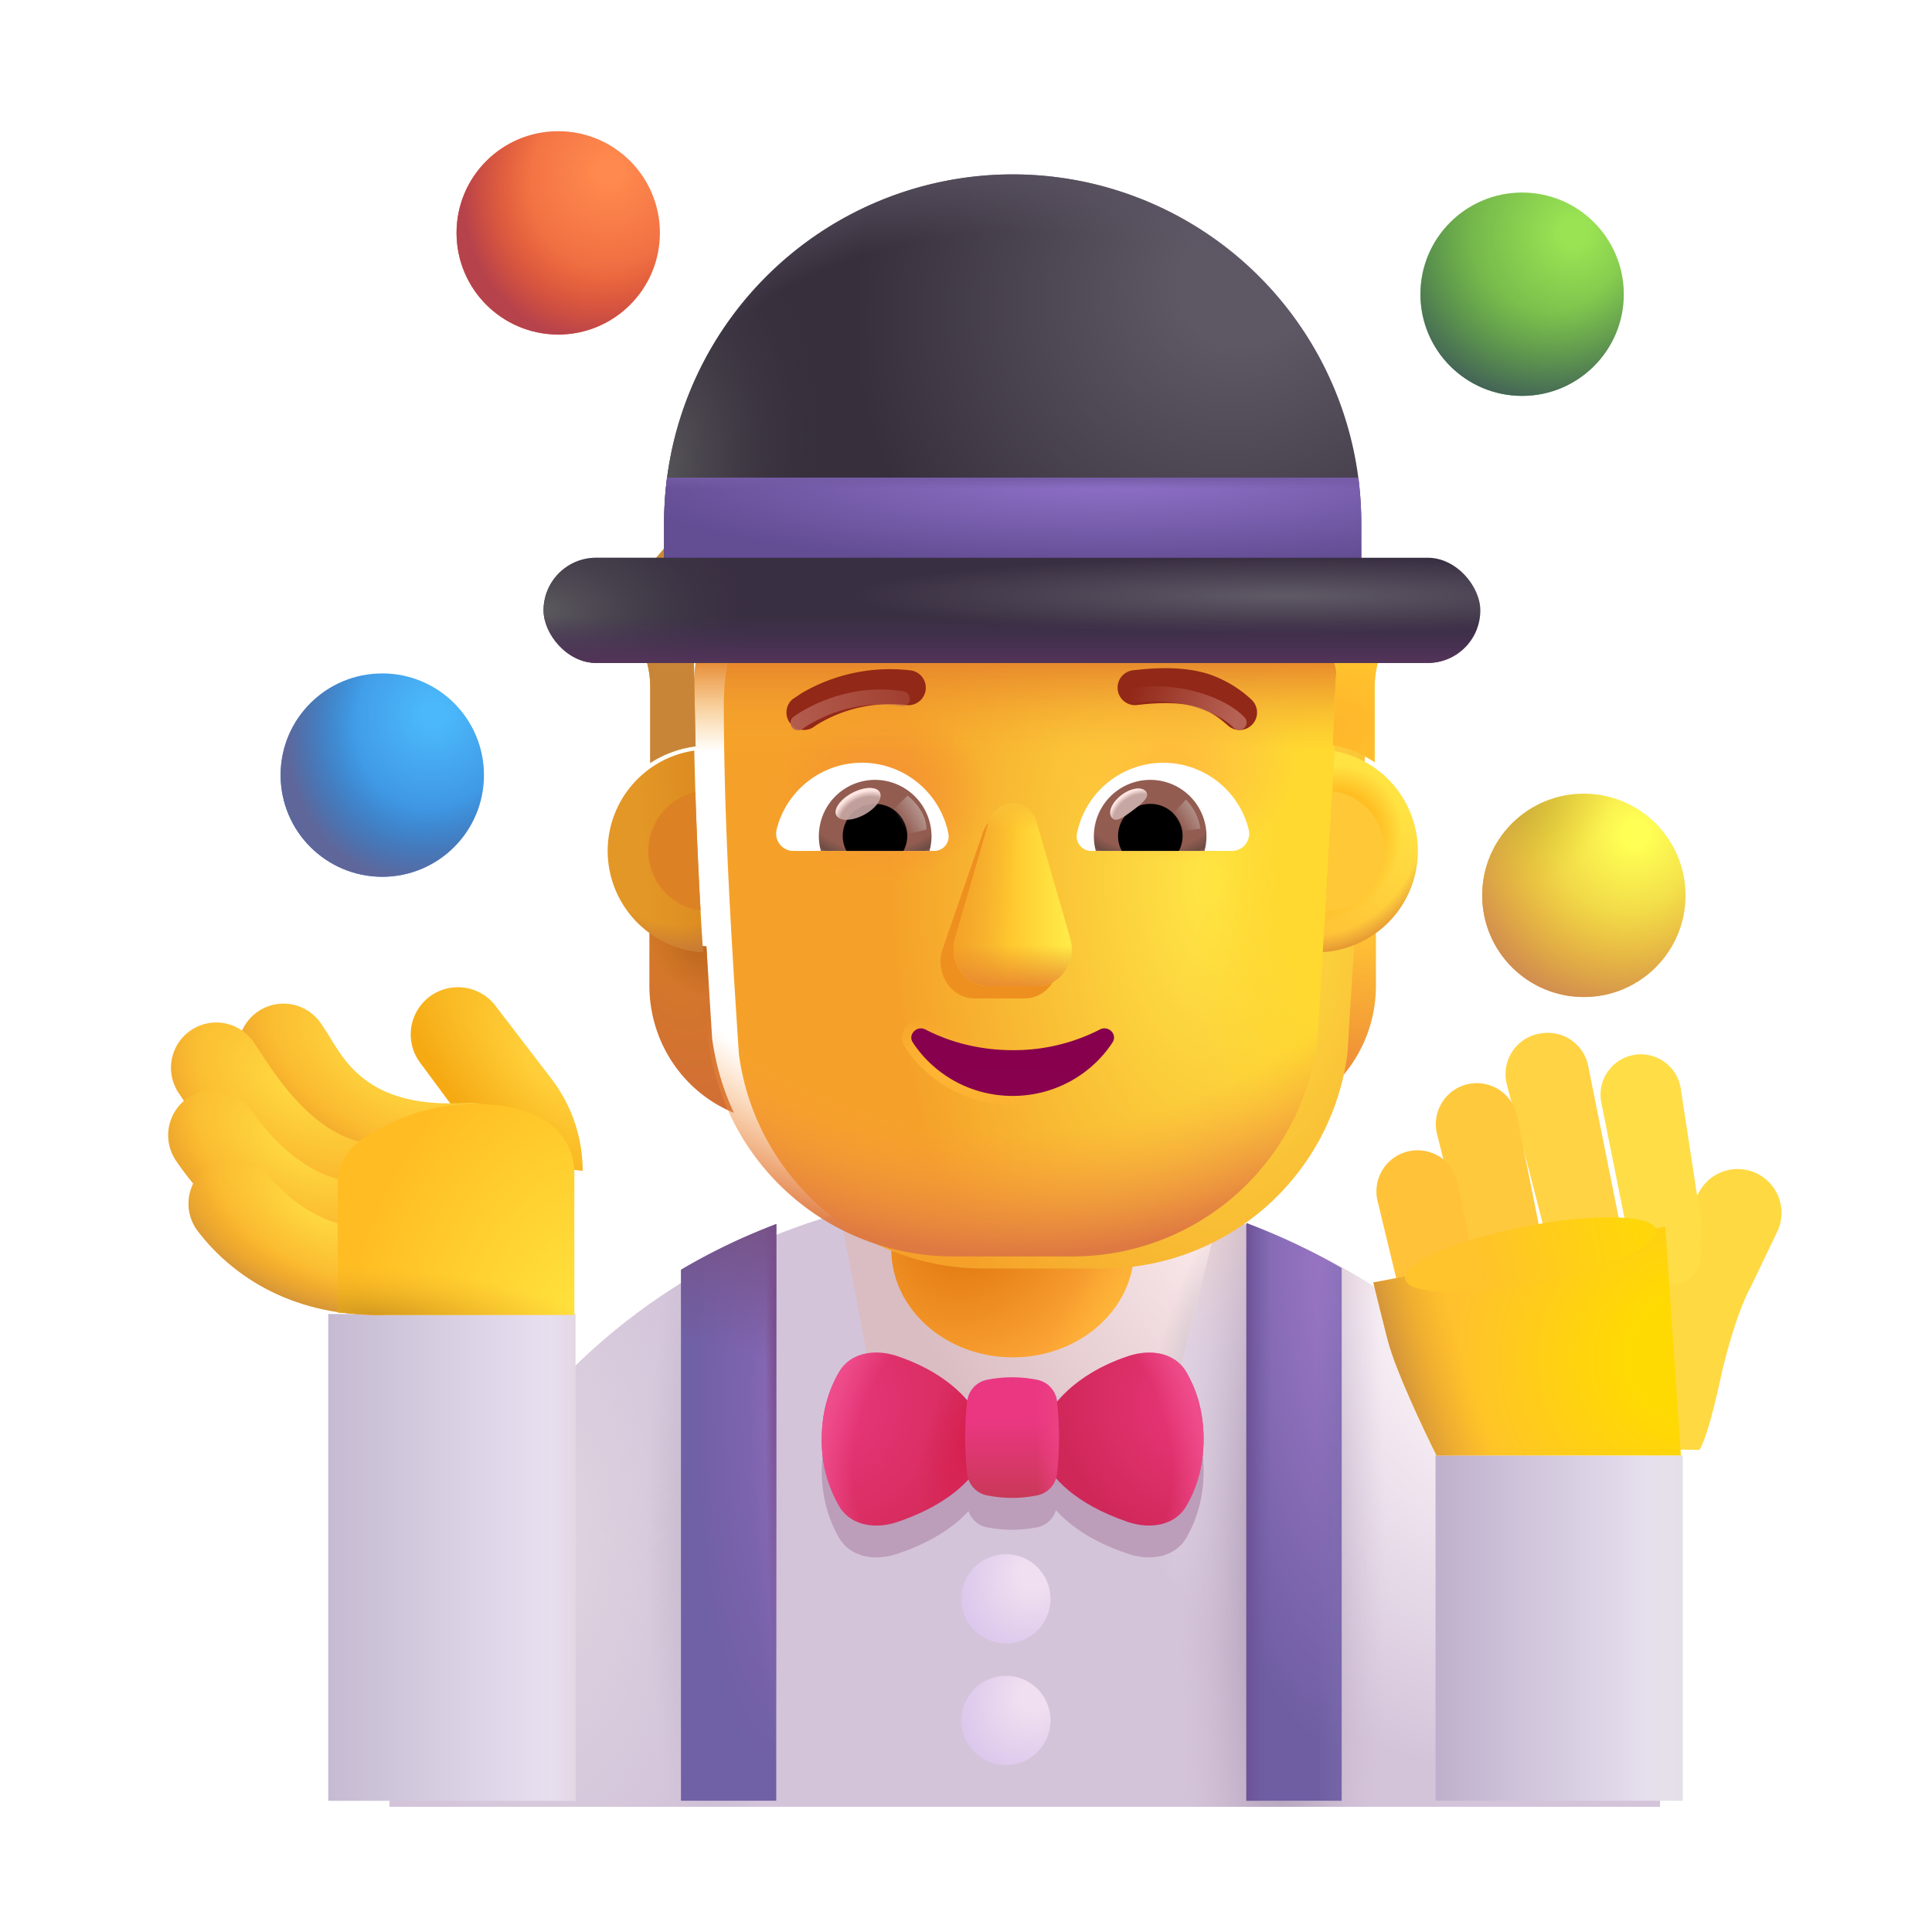 <svg xmlns="http://www.w3.org/2000/svg" width="32" height="32" fill="none" viewBox="0 0 32 32"><g filter="url(#filter0_i_3987_23843)"><path fill="url(#paint0_radial_3987_23843)" d="M6.25 29.826c0-5.635 4.568-10.203 10.203-10.203h.64c5.636 0 10.204 4.568 10.204 10.203H6.25Z"/><path fill="url(#paint1_radial_3987_23843)" d="M6.25 29.826c0-5.635 4.568-10.203 10.203-10.203h.64c5.636 0 10.204 4.568 10.204 10.203H6.25Z"/><path fill="url(#paint2_radial_3987_23843)" d="M6.25 29.826c0-5.635 4.568-10.203 10.203-10.203h.64c5.636 0 10.204 4.568 10.204 10.203H6.25Z"/><path fill="url(#paint3_radial_3987_23843)" d="M6.25 29.826c0-5.635 4.568-10.203 10.203-10.203h.64c5.636 0 10.204 4.568 10.204 10.203H6.25Z"/><path fill="url(#paint4_radial_3987_23843)" d="M6.25 29.826c0-5.635 4.568-10.203 10.203-10.203h.64c5.636 0 10.204 4.568 10.204 10.203H6.25Z"/></g><circle cx="6.332" cy="12.838" r="1.684" fill="url(#paint5_radial_3987_23843)"/><circle cx="6.332" cy="12.838" r="1.684" fill="url(#paint6_radial_3987_23843)"/><circle cx="9.246" cy="3.857" r="1.684" fill="url(#paint7_radial_3987_23843)"/><circle cx="9.246" cy="3.857" r="1.684" fill="url(#paint8_radial_3987_23843)"/><circle cx="25.211" cy="4.873" r="1.684" fill="url(#paint9_radial_3987_23843)"/><circle cx="25.211" cy="4.873" r="1.684" fill="url(#paint10_radial_3987_23843)"/><circle cx="26.234" cy="14.83" r="1.684" fill="url(#paint11_radial_3987_23843)"/><circle cx="26.234" cy="14.83" r="1.684" fill="url(#paint12_radial_3987_23843)"/><circle cx="26.234" cy="14.83" r="1.684" fill="url(#paint13_radial_3987_23843)"/><g filter="url(#filter1_di_3987_23843)"><circle cx="16.761" cy="28.296" r=".739" fill="url(#paint14_radial_3987_23843)"/></g><g filter="url(#filter2_di_3987_23843)"><circle cx="16.761" cy="26.282" r=".739" fill="url(#paint15_radial_3987_23843)"/></g><path fill="url(#paint16_radial_3987_23843)" d="M22.222 29.826h-1.578v-9.568c.55.204 1.078.454 1.578.746v8.822Z"/><path fill="url(#paint17_linear_3987_23843)" d="M22.222 29.826h-1.578v-9.568c.55.204 1.078.454 1.578.746v8.822Z"/><path fill="url(#paint18_linear_3987_23843)" d="M22.222 29.826h-1.578v-9.568c.55.204 1.078.454 1.578.746v8.822Z"/><path fill="url(#paint19_radial_3987_23843)" d="M12.857 29.826h-1.578v-8.795a10.15 10.15 0 0 1 1.578-.756v9.551Z"/><path fill="url(#paint20_radial_3987_23843)" d="M12.857 29.826h-1.578v-8.795a10.15 10.15 0 0 1 1.578-.756v9.551Z"/><path fill="url(#paint21_radial_3987_23843)" d="M12.857 29.826h-1.578v-8.795a10.15 10.15 0 0 1 1.578-.756v9.551Z"/><path fill="url(#paint22_radial_3987_23843)" d="M12.857 29.826h-1.578v-8.795a10.15 10.15 0 0 1 1.578-.756v9.551Z"/><g filter="url(#filter3_i_3987_23843)"><path fill="url(#paint23_radial_3987_23843)" d="m13.676 20.005.613 3.22h4.945l.797-3.173a10.206 10.206 0 0 0-2.937-.429h-.641c-.962 0-1.894.133-2.777.382Z"/><path fill="url(#paint24_radial_3987_23843)" d="m13.676 20.005.613 3.22h4.945l.797-3.173a10.206 10.206 0 0 0-2.937-.429h-.641c-.962 0-1.894.133-2.777.382Z"/></g><path fill="url(#paint25_linear_3987_23843)" d="M5.437 21.764h4.094v8.063H5.437z"/><path fill="url(#paint26_linear_3987_23843)" d="M5.437 21.764h4.094v8.063H5.437z"/><path fill="url(#paint27_linear_3987_23843)" d="M23.777 24.107h4.094v5.719h-4.094z"/><path fill="url(#paint28_linear_3987_23843)" d="M23.777 24.107h4.094v5.719h-4.094z"/><g filter="url(#filter4_f_3987_23843)"><path fill="#BC9EBB" fill-rule="evenodd" d="M16.022 23.723c-.213-.246-.57-.534-1.156-.733-.36-.122-.777-.067-.97.268-.14.243-.285.604-.285 1.105s.144.862.285 1.105c.193.335.61.39.97.267.604-.204.965-.474 1.175-.706.048.135.159.24.305.268.29.055.544.055.834 0a.406.406 0 0 0 .31-.285c.208.236.572.514 1.19.723.362.123.778.068.971-.267.14-.243.284-.598.284-1.105s-.144-.862-.284-1.105c-.193-.335-.61-.39-.97-.268-.603.205-.964.503-1.174.754a.412.412 0 0 0-.327-.363 2.114 2.114 0 0 0-.834 0 .41.41 0 0 0-.324.342Z" clip-rule="evenodd"/></g><g filter="url(#filter5_i_3987_23843)"><path fill="url(#paint29_radial_3987_23843)" d="M14.866 22.463c.91.308 1.268.83 1.389 1.082l.028.29-.028.359c-.12.25-.48.706-1.389 1.014-.36.123-.777.068-.97-.267a2.165 2.165 0 0 1-.285-1.105c0-.502.144-.862.285-1.106.193-.335.61-.39.97-.267Z"/><path fill="url(#paint30_radial_3987_23843)" d="M14.866 22.463c.91.308 1.268.83 1.389 1.082l.028.29-.028.359c-.12.25-.48.706-1.389 1.014-.36.123-.777.068-.97-.267a2.165 2.165 0 0 1-.285-1.105c0-.502.144-.862.285-1.106.193-.335.61-.39.97-.267Z"/><path fill="url(#paint31_radial_3987_23843)" d="M14.866 22.463c.91.308 1.268.83 1.389 1.082l.028.29-.028.359c-.12.25-.48.706-1.389 1.014-.36.123-.777.068-.97-.267a2.165 2.165 0 0 1-.285-1.105c0-.502.144-.862.285-1.106.193-.335.61-.39.97-.267Z"/></g><g filter="url(#filter6_i_3987_23843)"><path fill="url(#paint32_radial_3987_23843)" d="M18.68 22.463c-.909.308-1.267.83-1.388 1.082l-.028.29.028.359c.12.25.48.706 1.388 1.014.362.123.778.068.971-.267.14-.243.284-.599.284-1.105 0-.507-.144-.862-.284-1.106-.193-.335-.61-.39-.97-.267Z"/><path fill="url(#paint33_radial_3987_23843)" d="M18.68 22.463c-.909.308-1.267.83-1.388 1.082l-.028.29.028.359c.12.25.48.706 1.388 1.014.362.123.778.068.971-.267.14-.243.284-.599.284-1.105 0-.507-.144-.862-.284-1.106-.193-.335-.61-.39-.97-.267Z"/></g><g filter="url(#filter7_i_3987_23843)"><path fill="url(#paint34_linear_3987_23843)" d="M16.018 23.224a.413.413 0 0 1 .328-.37 2.11 2.11 0 0 1 .834 0 .412.412 0 0 1 .328.37c.042.395.042.778 0 1.174a.413.413 0 0 1-.328.37c-.29.056-.544.056-.834 0a.413.413 0 0 1-.328-.37 5.466 5.466 0 0 1 0-1.174Z"/><path fill="url(#paint35_radial_3987_23843)" d="M16.018 23.224a.413.413 0 0 1 .328-.37 2.11 2.11 0 0 1 .834 0 .412.412 0 0 1 .328.37c.042.395.042.778 0 1.174a.413.413 0 0 1-.328.37c-.29.056-.544.056-.834 0a.413.413 0 0 1-.328-.37 5.466 5.466 0 0 1 0-1.174Z"/></g><g filter="url(#filter8_i_3987_23843)"><path fill="#FFD942" d="m27.85 19.83-.447.824-1.172 1.422-1.481 1.992 3.099.047c.099-.172.218-.566.38-1.327.164-.66.326-1.114.471-1.376l.443-.924a.726.726 0 0 0-1.292-.659Z"/></g><g filter="url(#filter9_i_3987_23843)"><path fill="#FFDD46" d="M25.92 18.247a.668.668 0 1 1 1.316-.232l.34 2.222c.008.054.01.11.005.164l-.015.163c-.005.055-.002.11 0 .165.016.295-.146.515-.454.557a.609.609 0 0 1-.68-.483l-.512-2.556Z"/></g><g filter="url(#filter10_i_3987_23843)"><path fill="#FFD343" d="M24.458 17.959a.68.68 0 0 1 .568-.843l.023-.003a.68.68 0 0 1 .756.54l.555 2.764a.615.615 0 0 1-1.198.275l-.704-2.733Z"/></g><g filter="url(#filter11_i_3987_23843)"><path fill="#FFC93E" d="M23.407 18.803a.679.679 0 1 1 1.323-.298l.555 2.766a.613.613 0 0 1-1.195.27l-.683-2.738Z"/></g><g filter="url(#filter12_i_3987_23843)"><path fill="#FFC239" d="M22.414 19.88a.68.68 0 1 1 1.33-.293l.36 1.793a.645.645 0 0 1-1.26.28l-.43-1.78Z"/></g><path fill="url(#paint36_radial_3987_23843)" d="M22.99 22.213c.118.463.585 1.456.804 1.894h4.047l-.258-3.789-4.836.924c.031.13.123.507.242.97Z"/><path fill="url(#paint37_radial_3987_23843)" d="M22.99 22.213c.118.463.585 1.456.804 1.894h4.047l-.258-3.789-4.836.924c.031.13.123.507.242.97Z"/><g filter="url(#filter13_i_3987_23843)"><path fill="url(#paint38_radial_3987_23843)" d="M6.803 17.694a.782.782 0 0 1 1.249-.941l.93 1.214c.337.438.519.975.519 1.527l-1.5-.18-1.198-1.62Z"/></g><path fill="url(#paint39_radial_3987_23843)" fill-rule="evenodd" d="M4.273 16.754a.75.75 0 0 1 1.042.196c.062.09.115.175.166.258.141.228.267.432.519.637.292.238.794.485 1.747.42a.75.75 0 1 1 .102 1.497c-1.29.088-2.178-.25-2.796-.754-.478-.389-.78-.89-.917-1.116a2.394 2.394 0 0 0-.059-.096.75.75 0 0 1 .196-1.042Z" clip-rule="evenodd"/><path fill="url(#paint40_radial_3987_23843)" fill-rule="evenodd" d="M4.273 16.754a.75.75 0 0 1 1.042.196c.062.09.115.175.166.258.141.228.267.432.519.637.292.238.794.485 1.747.42a.75.75 0 1 1 .102 1.497c-1.29.088-2.178-.25-2.796-.754-.478-.389-.78-.89-.917-1.116a2.394 2.394 0 0 0-.059-.096.75.75 0 0 1 .196-1.042Z" clip-rule="evenodd"/><path fill="url(#paint41_radial_3987_23843)" fill-rule="evenodd" d="M3.16 17.066a.75.75 0 0 1 1.042.197c.037.053.075.112.116.173.17.259.379.576.676.877.36.363.768.614 1.246.64a.75.75 0 0 1-.08 1.497c-.99-.052-1.73-.575-2.232-1.083-.416-.42-.725-.893-.888-1.143a6.955 6.955 0 0 0-.076-.115.75.75 0 0 1 .196-1.043Z" clip-rule="evenodd"/><path fill="url(#paint42_radial_3987_23843)" fill-rule="evenodd" d="M3.16 17.066a.75.75 0 0 1 1.042.197c.037.053.075.112.116.173.17.259.379.576.676.877.36.363.768.614 1.246.64a.75.75 0 0 1-.08 1.497c-.99-.052-1.73-.575-2.232-1.083-.416-.42-.725-.893-.888-1.143a6.955 6.955 0 0 0-.076-.115.75.75 0 0 1 .196-1.043Z" clip-rule="evenodd"/><path fill="url(#paint43_radial_3987_23843)" fill-rule="evenodd" d="M3.113 18.184a.75.75 0 0 1 1.042.196c.312.455.974 1.204 1.85 1.204a.75.75 0 1 1 0 1.5c-1.702 0-2.759-1.376-3.088-1.858a.75.75 0 0 1 .196-1.042Z" clip-rule="evenodd"/><path fill="url(#paint44_radial_3987_23843)" fill-rule="evenodd" d="M3.113 18.184a.75.75 0 0 1 1.042.196c.312.455.974 1.204 1.85 1.204a.75.75 0 1 1 0 1.5c-1.702 0-2.759-1.376-3.088-1.858a.75.75 0 0 1 .196-1.042Z" clip-rule="evenodd"/><path fill="url(#paint45_radial_3987_23843)" fill-rule="evenodd" d="M3.416 19.34a.75.75 0 0 1 1.051.14c.244.317.833.881 1.8.881a.75.75 0 0 1 .75.75c0 .415-.336.67-.75.67-1.683 0-2.593-.87-2.99-1.39a.75.75 0 0 1 .139-1.05Z" clip-rule="evenodd"/><path fill="url(#paint46_radial_3987_23843)" fill-rule="evenodd" d="M3.416 19.34a.75.75 0 0 1 1.051.14c.244.317.833.881 1.8.881a.75.75 0 0 1 .75.75c0 .415-.336.67-.75.67-1.683 0-2.593-.87-2.99-1.39a.75.75 0 0 1 .139-1.05Z" clip-rule="evenodd"/><path fill="url(#paint47_radial_3987_23843)" d="M5.963 18.892a.877.877 0 0 0-.37.74v2.108l.618.04h3.302v-2.33c0-.836-.805-1.25-1.97-1.148-.655.057-1.208.34-1.58.589Z"/><path fill="url(#paint48_radial_3987_23843)" d="M5.963 18.892a.877.877 0 0 0-.37.74v2.108l.618.04h3.302v-2.33c0-.836-.805-1.25-1.97-1.148-.655.057-1.208.34-1.58.589Z"/><path fill="url(#paint49_radial_3987_23843)" d="M14.762 18.363c0-.991.9-1.795 2.011-1.795 1.111 0 2.012.804 2.012 1.794v2.326c0 .991-.9 1.794-2.012 1.794-1.11 0-2.011-.803-2.011-1.794v-2.325Z"/><path fill="url(#paint50_radial_3987_23843)" d="M14.762 18.363c0-.991.9-1.795 2.011-1.795 1.111 0 2.012.804 2.012 1.794v2.326c0 .991-.9 1.794-2.012 1.794-1.11 0-2.011-.803-2.011-1.794v-2.325Z"/><g filter="url(#filter14_f_3987_23843)"><ellipse cx="25.353" cy="20.78" fill="url(#paint51_radial_3987_23843)" rx="2.12" ry=".475" transform="rotate(-11.027 25.353 20.78)"/></g><path fill="url(#paint52_radial_3987_23843)" d="M21.846 15.675c.35-.01.677-.13.944-.322v.972c0 .932-.555 1.762-1.4 2.107.178-.378.3-.79.361-1.231l.095-1.526Z"/><path fill="url(#paint53_radial_3987_23843)" d="M21.846 15.675c.35-.01.677-.13.944-.322v.972c0 .932-.555 1.762-1.4 2.107.178-.378.3-.79.361-1.231l.095-1.526Z"/><path fill="url(#paint54_radial_3987_23843)" d="M11.7 15.675a1.712 1.712 0 0 1-.944-.322v.972c0 .932.556 1.762 1.4 2.107-.178-.378-.3-.79-.361-1.231l-.095-1.526Z"/><path fill="url(#paint55_radial_3987_23843)" d="M11.7 15.675a1.712 1.712 0 0 1-.944-.322v.972c0 .932.556 1.762 1.4 2.107-.178-.378-.3-.79-.361-1.231l-.095-1.526Z"/><g filter="url(#filter15_ii_3987_23843)"><path fill="url(#paint56_radial_3987_23843)" d="M11.738 17.257a4.087 4.087 0 0 0 4.055 3.554h1.969a4.087 4.087 0 0 0 4.055-3.554c.123-1.966.247-3.924.338-5.889a1.512 1.512 0 0 0-1.44-1.494h-1.46a2.528 2.528 0 0 1-2.308-1.506.693.693 0 0 0-.642-.436h-1.329c-1.926 0-3.487 1.578-3.487 3.526 0 1.942.122 3.852.249 5.799Z"/></g><path fill="url(#paint57_radial_3987_23843)" d="M11.738 17.257a4.087 4.087 0 0 0 4.055 3.554h1.969a4.087 4.087 0 0 0 4.055-3.554c.123-1.966.247-3.924.338-5.889a1.512 1.512 0 0 0-1.44-1.494h-1.46a2.528 2.528 0 0 1-2.308-1.506.693.693 0 0 0-.642-.436h-1.329c-1.926 0-3.487 1.578-3.487 3.526 0 1.942.122 3.852.249 5.799Z"/><path fill="url(#paint58_radial_3987_23843)" d="M11.738 17.257a4.087 4.087 0 0 0 4.055 3.554h1.969a4.087 4.087 0 0 0 4.055-3.554c.123-1.966.247-3.924.338-5.889a1.512 1.512 0 0 0-1.44-1.494h-1.46a2.528 2.528 0 0 1-2.308-1.506.693.693 0 0 0-.642-.436h-1.329c-1.926 0-3.487 1.578-3.487 3.526 0 1.942.122 3.852.249 5.799Z"/><path fill="url(#paint59_radial_3987_23843)" d="M11.738 17.257a4.087 4.087 0 0 0 4.055 3.554h1.969a4.087 4.087 0 0 0 4.055-3.554c.123-1.966.247-3.924.338-5.889a1.512 1.512 0 0 0-1.44-1.494h-1.46a2.528 2.528 0 0 1-2.308-1.506.693.693 0 0 0-.642-.436h-1.329c-1.926 0-3.487 1.578-3.487 3.526 0 1.942.122 3.852.249 5.799Z"/><path fill="url(#paint60_radial_3987_23843)" d="M11.738 17.257a4.087 4.087 0 0 0 4.055 3.554h1.969a4.087 4.087 0 0 0 4.055-3.554c.123-1.966.247-3.924.338-5.889a1.512 1.512 0 0 0-1.44-1.494h-1.46a2.528 2.528 0 0 1-2.308-1.506.693.693 0 0 0-.642-.436h-1.329c-1.926 0-3.487 1.578-3.487 3.526 0 1.942.122 3.852.249 5.799Z"/><path fill="url(#paint61_linear_3987_23843)" d="M11.738 17.257a4.087 4.087 0 0 0 4.055 3.554h1.969a4.087 4.087 0 0 0 4.055-3.554c.123-1.966.247-3.924.338-5.889a1.512 1.512 0 0 0-1.44-1.494h-1.46a2.528 2.528 0 0 1-2.308-1.506.693.693 0 0 0-.642-.436h-1.329c-1.926 0-3.487 1.578-3.487 3.526 0 1.942.122 3.852.249 5.799Z"/><g filter="url(#filter16_f_3987_23843)"><path fill="#EE9020" d="m16.266 13.83-.663 1.918c-.113.394.159.79.543.79h.821c.385 0 .657-.402.543-.79l-.554-1.918c-.12-.425-.566-.425-.69 0Z"/></g><g filter="url(#filter17_f_3987_23843)"><path fill="url(#paint62_linear_3987_23843)" d="m16.374 13.625-.554 1.919c-.114.394.158.789.543.789h.82c.386 0 .657-.4.544-.79l-.555-1.918c-.119-.425-.673-.425-.798 0Z"/><path fill="url(#paint63_linear_3987_23843)" d="m16.374 13.625-.554 1.919c-.114.394.158.789.543.789h.82c.386 0 .657-.4.544-.79l-.555-1.918c-.119-.425-.673-.425-.798 0Z"/><path fill="url(#paint64_linear_3987_23843)" d="m16.374 13.625-.554 1.919c-.114.394.158.789.543.789h.82c.386 0 .657-.4.544-.79l-.555-1.918c-.119-.425-.673-.425-.798 0Z"/><path fill="url(#paint65_linear_3987_23843)" d="m16.374 13.625-.554 1.919c-.114.394.158.789.543.789h.82c.386 0 .657-.4.544-.79l-.555-1.918c-.119-.425-.673-.425-.798 0Z"/></g><g filter="url(#filter18_f_3987_23843)"><path stroke="url(#paint66_radial_3987_23843)" stroke-width=".15" d="M15.362 16.985a.234.234 0 0 0-.28.048.218.218 0 0 0-.023.278c.363.55.995.916 1.714.916a2.05 2.05 0 0 0 1.715-.916.22.22 0 0 0-.024-.28.235.235 0 0 0-.28-.047 3.045 3.045 0 0 1-1.411.335 3.061 3.061 0 0 1-1.411-.334Z"/></g><path fill="url(#paint67_radial_3987_23843)" d="M16.773 17.394c-.53 0-1.027-.125-1.446-.343-.143-.072-.296.089-.206.218.35.53.958.883 1.652.883s1.303-.353 1.652-.883c.09-.135-.063-.29-.206-.218a3.12 3.12 0 0 1-1.446.343Z"/><g filter="url(#filter19_ii_3987_23843)"><path fill="url(#paint68_linear_3987_23843)" d="M21.84 7.44c.536.184-.072 1.427.233 1.964.487.857 1.504 1.013.978 1.768a1.628 1.628 0 0 0-.282.913v1.24a1.818 1.818 0 0 0-.696-.28l.082-1.677a1.513 1.513 0 0 0-1.44-1.494h-1.46a2.528 2.528 0 0 1-2.308-1.506.693.693 0 0 0-.642-.436h-1.329c-1.926 0-3.487 1.578-3.487 3.526l.032 1.604a1.786 1.786 0 0 0-.751.275v-1.252c0-.325-.1-.644-.282-.913-.499-.733.325-.934.762-1.768.304-.576-.115-1.763.444-1.96a2.798 2.798 0 0 0 1.445-1.158 2.427 2.427 0 0 1 3.016-.951c.399.173.847.173 1.245 0 .294-.124.615-.196.952-.196.88 0 1.65.475 2.076 1.18a2.63 2.63 0 0 0 1.411 1.12Z"/><path fill="url(#paint69_radial_3987_23843)" d="M21.84 7.44c.536.184-.072 1.427.233 1.964.487.857 1.504 1.013.978 1.768a1.628 1.628 0 0 0-.282.913v1.24a1.818 1.818 0 0 0-.696-.28l.082-1.677a1.513 1.513 0 0 0-1.44-1.494h-1.46a2.528 2.528 0 0 1-2.308-1.506.693.693 0 0 0-.642-.436h-1.329c-1.926 0-3.487 1.578-3.487 3.526l.032 1.604a1.786 1.786 0 0 0-.751.275v-1.252c0-.325-.1-.644-.282-.913-.499-.733.325-.934.762-1.768.304-.576-.115-1.763.444-1.96a2.798 2.798 0 0 0 1.445-1.158 2.427 2.427 0 0 1 3.016-.951c.399.173.847.173 1.245 0 .294-.124.615-.196.952-.196.88 0 1.65.475 2.076 1.18a2.63 2.63 0 0 0 1.411 1.12Z"/><path fill="url(#paint70_radial_3987_23843)" d="M21.84 7.44c.536.184-.072 1.427.233 1.964.487.857 1.504 1.013.978 1.768a1.628 1.628 0 0 0-.282.913v1.24a1.818 1.818 0 0 0-.696-.28l.082-1.677a1.513 1.513 0 0 0-1.44-1.494h-1.46a2.528 2.528 0 0 1-2.308-1.506.693.693 0 0 0-.642-.436h-1.329c-1.926 0-3.487 1.578-3.487 3.526l.032 1.604a1.786 1.786 0 0 0-.751.275v-1.252c0-.325-.1-.644-.282-.913-.499-.733.325-.934.762-1.768.304-.576-.115-1.763.444-1.96a2.798 2.798 0 0 0 1.445-1.158 2.427 2.427 0 0 1 3.016-.951c.399.173.847.173 1.245 0 .294-.124.615-.196.952-.196.88 0 1.65.475 2.076 1.18a2.63 2.63 0 0 0 1.411 1.12Z"/><path fill="url(#paint71_radial_3987_23843)" d="M21.84 7.44c.536.184-.072 1.427.233 1.964.487.857 1.504 1.013.978 1.768a1.628 1.628 0 0 0-.282.913v1.24a1.818 1.818 0 0 0-.696-.28l.082-1.677a1.513 1.513 0 0 0-1.44-1.494h-1.46a2.528 2.528 0 0 1-2.308-1.506.693.693 0 0 0-.642-.436h-1.329c-1.926 0-3.487 1.578-3.487 3.526l.032 1.604a1.786 1.786 0 0 0-.751.275v-1.252c0-.325-.1-.644-.282-.913-.499-.733.325-.934.762-1.768.304-.576-.115-1.763.444-1.96a2.798 2.798 0 0 0 1.445-1.158 2.427 2.427 0 0 1 3.016-.951c.399.173.847.173 1.245 0 .294-.124.615-.196.952-.196.88 0 1.65.475 2.076 1.18a2.63 2.63 0 0 0 1.411 1.12Z"/><path fill="url(#paint72_radial_3987_23843)" d="M21.84 7.44c.536.184-.072 1.427.233 1.964.487.857 1.504 1.013.978 1.768a1.628 1.628 0 0 0-.282.913v1.24a1.818 1.818 0 0 0-.696-.28l.082-1.677a1.513 1.513 0 0 0-1.44-1.494h-1.46a2.528 2.528 0 0 1-2.308-1.506.693.693 0 0 0-.642-.436h-1.329c-1.926 0-3.487 1.578-3.487 3.526l.032 1.604a1.786 1.786 0 0 0-.751.275v-1.252c0-.325-.1-.644-.282-.913-.499-.733.325-.934.762-1.768.304-.576-.115-1.763.444-1.96a2.798 2.798 0 0 0 1.445-1.158 2.427 2.427 0 0 1 3.016-.951c.399.173.847.173 1.245 0 .294-.124.615-.196.952-.196.88 0 1.65.475 2.076 1.18a2.63 2.63 0 0 0 1.411 1.12Z"/></g><g filter="url(#filter20_i_3987_23843)"><path fill="#922817" d="M20.634 11.793a1.95 1.95 0 0 0-.718-.429c-.317-.1-.715-.127-1.265-.06a.29.29 0 0 0 .07.575c.503-.061.81-.03 1.022.037.207.065.347.171.51.314a.29.29 0 0 0 .38-.437Z"/></g><g filter="url(#filter21_i_3987_23843)"><path fill="#922817" d="M13.179 11.68a2.894 2.894 0 0 1 1.815-.375.29.29 0 0 1-.07.575 2.316 2.316 0 0 0-1.448.297 1.46 1.46 0 0 0-.096.062l-.002.002a.29.29 0 0 1-.355-.457l.156-.104Z"/></g><path fill="#fff" d="M19.268 12.634c.682 0 1.258.47 1.414 1.105a.286.286 0 0 1-.28.355h-2.328a.24.24 0 0 1-.237-.283 1.459 1.459 0 0 1 1.431-1.177Z"/><path fill="url(#paint73_radial_3987_23843)" d="M19.052 12.917a.931.931 0 0 1 .898 1.177h-1.8a.935.935 0 0 1 .902-1.177Z"/><path fill="#000" d="M18.519 13.848a.53.53 0 0 1 .533-.533.531.531 0 0 1 .474.779h-.944a.483.483 0 0 1-.063-.246Z"/><g filter="url(#filter22_f_3987_23843)"><path fill="#C7A7A3" d="M18.984 13.114c.066.089-.073.197-.23.315-.158.118-.275.2-.341.112-.067-.089.007-.256.165-.374s.34-.142.406-.053Z"/><path fill="url(#paint74_radial_3987_23843)" d="M18.984 13.114c.066.089-.073.197-.23.315-.158.118-.275.2-.341.112-.067-.089.007-.256.165-.374s.34-.142.406-.053Z"/></g><g filter="url(#filter23_f_3987_23843)"><path fill="url(#paint75_linear_3987_23843)" d="M19.882 13.726a.877.877 0 0 0-.241-.483l-.271.298.122.238.39-.053Z"/></g><path fill="#fff" d="M14.278 12.633c-.681 0-1.257.47-1.414 1.105a.286.286 0 0 0 .28.356h2.328a.24.24 0 0 0 .237-.284 1.462 1.462 0 0 0-1.43-1.177Z"/><path fill="url(#paint76_radial_3987_23843)" d="M14.494 12.917a.931.931 0 0 0-.898 1.177h1.8a.957.957 0 0 0 .033-.246.938.938 0 0 0-.935-.931Z"/><path fill="#000" d="M15.027 13.848a.531.531 0 0 0-.533-.533.531.531 0 0 0-.474.779h.944a.529.529 0 0 0 .063-.246Z"/><g filter="url(#filter24_f_3987_23843)"><path fill="url(#paint77_linear_3987_23843)" d="M15.345 13.739c0-.301-.245-.502-.311-.562l-.301.29.185.378.427-.106Z"/></g><g filter="url(#filter25_f_3987_23843)" transform="rotate(-27.914 14.213 13.315)"><ellipse cx="14.213" cy="13.315" fill="#C7A7A3" fill-opacity=".9" rx=".407" ry=".206"/><ellipse cx="14.213" cy="13.315" fill="url(#paint78_radial_3987_23843)" rx=".407" ry=".206"/></g><path fill="url(#paint79_linear_3987_23843)" d="M21.91 15.77c.068-1.11.134-2.22.192-3.33a1.68 1.68 0 0 1-.192 3.33Z"/><path fill="url(#paint80_radial_3987_23843)" d="M21.91 15.77c.068-1.11.134-2.22.192-3.33a1.68 1.68 0 0 1-.192 3.33Z"/><path fill="url(#paint81_radial_3987_23843)" d="M21.91 15.77c.068-1.11.134-2.22.192-3.33a1.68 1.68 0 0 1-.192 3.33Z"/><path fill="url(#paint82_linear_3987_23843)" d="M11.5 12.432a1.68 1.68 0 0 0 .144 3.339 81.367 81.367 0 0 1-.145-3.34Z"/><path fill="url(#paint83_radial_3987_23843)" d="M11.5 12.432a1.68 1.68 0 0 0 .144 3.339 81.367 81.367 0 0 1-.145-3.34Z"/><g filter="url(#filter26_f_3987_23843)"><path fill="#DD8224" d="M11.517 13.121a.997.997 0 0 0 .087 1.961 81.366 81.366 0 0 1-.087-1.96Z"/></g><g filter="url(#filter27_f_3987_23843)"><path fill="#FFC837" d="M21.951 15.091c.04-.662.08-1.324.116-1.986a.997.997 0 0 1-.116 1.986Z"/></g><g filter="url(#filter28_f_3987_23843)"><path stroke="url(#paint84_linear_3987_23843)" stroke-linecap="round" stroke-width=".25" d="M13.218 11.972c.268-.192.937-.53 1.727-.398"/></g><g filter="url(#filter29_f_3987_23843)"><path stroke="url(#paint85_linear_3987_23843)" stroke-linecap="round" stroke-width=".25" d="M20.523 11.967c-.277-.29-1.006-.574-1.796-.441"/></g><path fill="url(#paint86_radial_3987_23843)" d="M11 8.662a5.773 5.773 0 1 1 11.547 0v1.648H11V8.662Z"/><path fill="url(#paint87_radial_3987_23843)" d="M11 8.662a5.773 5.773 0 1 1 11.547 0v1.648H11V8.662Z"/><path fill="url(#paint88_radial_3987_23843)" d="M11 8.662a5.773 5.773 0 1 1 11.547 0v1.648H11V8.662Z"/><path fill="url(#paint89_radial_3987_23843)" d="M11.048 7.912a5.854 5.854 0 0 0-.048.75v1.648h11.547V8.662c0-.254-.017-.504-.049-.75h-11.45Z"/><path fill="url(#paint90_linear_3987_23843)" d="M11.048 7.912a5.854 5.854 0 0 0-.048.75v1.648h11.547V8.662c0-.254-.017-.504-.049-.75h-11.45Z"/><rect width="15.516" height="1.742" x="9.003" y="9.238" fill="url(#paint91_radial_3987_23843)" rx=".871"/><rect width="15.516" height="1.742" x="9.003" y="9.238" fill="url(#paint92_radial_3987_23843)" rx=".871"/><rect width="15.516" height="1.742" x="9.003" y="9.238" fill="url(#paint93_linear_3987_23843)" rx=".871"/><defs><radialGradient id="paint0_radial_3987_23843" cx="0" cy="0" r="1" gradientTransform="rotate(135.22 8.643 15.887) scale(12.954 12.555)" gradientUnits="userSpaceOnUse"><stop offset=".195" stop-color="#FBF2F7"/><stop offset=".655" stop-color="#D4C4DA"/></radialGradient><radialGradient id="paint1_radial_3987_23843" cx="0" cy="0" r="1" gradientTransform="matrix(2.75 0 0 6.188 8.969 25.389)" gradientUnits="userSpaceOnUse"><stop stop-color="#DED4E0"/><stop offset="1" stop-color="#DED4E0" stop-opacity="0"/></radialGradient><radialGradient id="paint2_radial_3987_23843" cx="0" cy="0" r="1" gradientTransform="matrix(0 2.094 -3.281 0 20.219 20.139)" gradientUnits="userSpaceOnUse"><stop stop-color="#EFD8D5"/><stop offset="1" stop-color="#EFD8D5" stop-opacity="0"/></radialGradient><radialGradient id="paint3_radial_3987_23843" cx="0" cy="0" r="1" gradientTransform="matrix(-1.75 0 0 -11.719 21 25.92)" gradientUnits="userSpaceOnUse"><stop offset=".214" stop-color="#B1A0B8"/><stop offset="1" stop-color="#D1BED4" stop-opacity="0"/></radialGradient><radialGradient id="paint4_radial_3987_23843" cx="0" cy="0" r="1" gradientTransform="matrix(-1.156 0 0 -5.759 11.656 25.326)" gradientUnits="userSpaceOnUse"><stop stop-color="#BEB4C6"/><stop offset="1" stop-color="#BEB4C6" stop-opacity="0"/></radialGradient><radialGradient id="paint5_radial_3987_23843" cx="0" cy="0" r="1" gradientTransform="matrix(-1.344 2.438 -2.361 -1.301 7.187 11.826)" gradientUnits="userSpaceOnUse"><stop offset=".077" stop-color="#4BB8FB"/><stop offset="1" stop-color="#357ACE"/></radialGradient><radialGradient id="paint6_radial_3987_23843" cx="0" cy="0" r="1" gradientTransform="rotate(115.145 -.151 8.247) scale(3.383 2.955)" gradientUnits="userSpaceOnUse"><stop offset=".452" stop-color="#3A7AB4" stop-opacity="0"/><stop offset=".826" stop-color="#5F679A"/></radialGradient><radialGradient id="paint7_radial_3987_23843" cx="0" cy="0" r="1" gradientTransform="matrix(-1.344 2.438 -2.361 -1.301 10.101 2.846)" gradientUnits="userSpaceOnUse"><stop offset=".077" stop-color="#FF894E"/><stop offset="1" stop-color="#E35838"/></radialGradient><radialGradient id="paint8_radial_3987_23843" cx="0" cy="0" r="1" gradientTransform="rotate(115.145 4.158 4.683) scale(3.383 2.955)" gradientUnits="userSpaceOnUse"><stop offset=".452" stop-color="#DE5534" stop-opacity="0"/><stop offset=".826" stop-color="#B6424C"/></radialGradient><radialGradient id="paint9_radial_3987_23843" cx="0" cy="0" r="1" gradientTransform="matrix(-1.344 2.438 -2.361 -1.301 26.066 3.861)" gradientUnits="userSpaceOnUse"><stop offset=".077" stop-color="#9AE453"/><stop offset="1" stop-color="#5C9946"/></radialGradient><radialGradient id="paint10_radial_3987_23843" cx="0" cy="0" r="1" gradientTransform="rotate(105.03 11.36 11.751) scale(3.495 3.404)" gradientUnits="userSpaceOnUse"><stop offset=".375" stop-color="#61A150" stop-opacity="0"/><stop offset=".826" stop-color="#415E58"/></radialGradient><radialGradient id="paint11_radial_3987_23843" cx="0" cy="0" r="1" gradientTransform="matrix(-1.344 2.438 -2.361 -1.301 27.09 13.818)" gradientUnits="userSpaceOnUse"><stop offset=".077" stop-color="#FFFF54"/><stop offset="1" stop-color="#E1AC3A"/></radialGradient><radialGradient id="paint12_radial_3987_23843" cx="0" cy="0" r="1" gradientTransform="matrix(1 1.078 -1.588 1.473 24.969 13.357)" gradientUnits="userSpaceOnUse"><stop stop-color="#B8A734"/><stop offset="1" stop-color="#E4CC30" stop-opacity="0"/></radialGradient><radialGradient id="paint13_radial_3987_23843" cx="0" cy="0" r="1" gradientTransform="rotate(109.11 8.51 16.52) scale(3.46 3.37)" gradientUnits="userSpaceOnUse"><stop offset=".347" stop-color="#F2C341" stop-opacity="0"/><stop offset=".829" stop-color="#CF8B51"/></radialGradient><radialGradient id="paint14_radial_3987_23843" cx="0" cy="0" r="1" gradientTransform="matrix(-.758 1.141 -.968 -.643 17.25 27.855)" gradientUnits="userSpaceOnUse"><stop offset=".212" stop-color="#F0DFF0"/><stop offset="1" stop-color="#DCC8EC"/></radialGradient><radialGradient id="paint15_radial_3987_23843" cx="0" cy="0" r="1" gradientTransform="matrix(-.758 1.141 -.968 -.643 17.25 25.842)" gradientUnits="userSpaceOnUse"><stop offset=".212" stop-color="#F0DFF0"/><stop offset="1" stop-color="#DCC8EC"/></radialGradient><radialGradient id="paint16_radial_3987_23843" cx="0" cy="0" r="1" gradientTransform="matrix(0 8.031 -2.402 0 22.222 20.983)" gradientUnits="userSpaceOnUse"><stop stop-color="#9E78C9"/><stop offset="1" stop-color="#6F5EA2"/></radialGradient><radialGradient id="paint19_radial_3987_23843" cx="0" cy="0" r="1" gradientTransform="matrix(0 6.188 -1.388 0 12.857 23.139)" gradientUnits="userSpaceOnUse"><stop stop-color="#8566B5"/><stop offset="1" stop-color="#7060A5"/></radialGradient><radialGradient id="paint20_radial_3987_23843" cx="0" cy="0" r="1" gradientTransform="matrix(0 5.25 -.609 0 13.062 24.108)" gradientUnits="userSpaceOnUse"><stop stop-color="#896BB4"/><stop offset="1" stop-color="#896BB4" stop-opacity="0"/></radialGradient><radialGradient id="paint21_radial_3987_23843" cx="0" cy="0" r="1" gradientTransform="matrix(2.938 -7.989 7.062 2.597 10.312 28.264)" gradientUnits="userSpaceOnUse"><stop offset=".724" stop-color="#775184" stop-opacity="0"/><stop offset="1" stop-color="#775184"/></radialGradient><radialGradient id="paint22_radial_3987_23843" cx="0" cy="0" r="1" gradientTransform="matrix(0 6.422 -.185 0 12.857 21.717)" gradientUnits="userSpaceOnUse"><stop stop-color="#784B89"/><stop offset="1" stop-color="#784B89" stop-opacity="0"/></radialGradient><radialGradient id="paint23_radial_3987_23843" cx="0" cy="0" r="1" gradientTransform="matrix(-3.906 2.43 -4.287 -6.892 19.562 20.795)" gradientUnits="userSpaceOnUse"><stop stop-color="#F8E6E8"/><stop offset="1" stop-color="#DABDC3"/></radialGradient><radialGradient id="paint24_radial_3987_23843" cx="0" cy="0" r="1" gradientTransform="matrix(-.469 -.125 .547 -2.051 19.484 22.483)" gradientUnits="userSpaceOnUse"><stop offset=".108" stop-color="#DBCDD4"/><stop offset="1" stop-color="#DBCDD4" stop-opacity="0"/></radialGradient><radialGradient id="paint29_radial_3987_23843" cx="0" cy="0" r="1" gradientTransform="matrix(1.739 1.345 -1.477 1.91 13.775 23.358)" gradientUnits="userSpaceOnUse"><stop stop-color="#E7377C"/><stop offset="1" stop-color="#D72C5E"/></radialGradient><radialGradient id="paint30_radial_3987_23843" cx="0" cy="0" r="1" gradientTransform="matrix(-1.69 -.477 .795 -2.812 15.416 23.836)" gradientUnits="userSpaceOnUse"><stop offset=".69" stop-color="#EF4C8B" stop-opacity="0"/><stop offset="1" stop-color="#EF4C8B"/></radialGradient><radialGradient id="paint31_radial_3987_23843" cx="0" cy="0" r="1" gradientTransform="matrix(-.5 1.585 -.751 -.237 16.11 23.836)" gradientUnits="userSpaceOnUse"><stop stop-color="#D61F4D"/><stop offset="1" stop-color="#D61F4D" stop-opacity="0"/></radialGradient><radialGradient id="paint32_radial_3987_23843" cx="0" cy="0" r="1" gradientTransform="matrix(-1.739 1.345 -1.477 -1.91 19.771 23.358)" gradientUnits="userSpaceOnUse"><stop stop-color="#E9387A"/><stop offset="1" stop-color="#D02759"/></radialGradient><radialGradient id="paint33_radial_3987_23843" cx="0" cy="0" r="1" gradientTransform="matrix(1.69 -.477 .795 2.812 18.13 23.836)" gradientUnits="userSpaceOnUse"><stop offset=".69" stop-color="#EF4C8B" stop-opacity="0"/><stop offset="1" stop-color="#EF4C8B"/></radialGradient><radialGradient id="paint35_radial_3987_23843" cx="0" cy="0" r="1" gradientTransform="matrix(-.391 0 0 -2.593 17.54 23.592)" gradientUnits="userSpaceOnUse"><stop stop-color="#EC4182"/><stop offset="1" stop-color="#EC4182" stop-opacity="0"/></radialGradient><radialGradient id="paint36_radial_3987_23843" cx="0" cy="0" r="1" gradientTransform="matrix(-4.375 1.44 -1.389 -4.22 28.094 22.456)" gradientUnits="userSpaceOnUse"><stop offset=".241" stop-color="#FFDA02"/><stop offset=".899" stop-color="#FFC12E"/></radialGradient><radialGradient id="paint37_radial_3987_23843" cx="0" cy="0" r="1" gradientTransform="rotate(163.091 11.836 12.97) scale(3.902 13.487)" gradientUnits="userSpaceOnUse"><stop offset=".699" stop-color="#EDA628" stop-opacity="0"/><stop offset="1" stop-color="#D1923D"/></radialGradient><radialGradient id="paint38_radial_3987_23843" cx="0" cy="0" r="1" gradientTransform="rotate(139.97 1.2 10.48) scale(1.53 3.638)" gradientUnits="userSpaceOnUse"><stop offset=".129" stop-color="#FFCE38"/><stop offset="1" stop-color="#F5A913"/></radialGradient><radialGradient id="paint39_radial_3987_23843" cx="0" cy="0" r="1" gradientTransform="matrix(-.794 1.272 -2.435 -1.52 6.442 17.553)" gradientUnits="userSpaceOnUse"><stop stop-color="#FFDD43"/><stop offset="1" stop-color="#FAB32C"/></radialGradient><radialGradient id="paint40_radial_3987_23843" cx="0" cy="0" r="1" gradientTransform="matrix(-.73 2.488 -3.827 -1.123 6.977 17.288)" gradientUnits="userSpaceOnUse"><stop offset=".63" stop-color="#EFA929" stop-opacity="0"/><stop offset="1" stop-color="#C3863F"/></radialGradient><radialGradient id="paint41_radial_3987_23843" cx="0" cy="0" r="1" gradientTransform="rotate(116.602 -3.017 10.55) scale(1.586 2.707)" gradientUnits="userSpaceOnUse"><stop stop-color="#FFDD43"/><stop offset="1" stop-color="#FAB32C"/></radialGradient><radialGradient id="paint42_radial_3987_23843" cx="0" cy="0" r="1" gradientTransform="matrix(-.653 2.775 -3.523 -.83 5.545 17.677)" gradientUnits="userSpaceOnUse"><stop offset=".63" stop-color="#EFA929" stop-opacity="0"/><stop offset="1" stop-color="#C3863F"/></radialGradient><radialGradient id="paint43_radial_3987_23843" cx="0" cy="0" r="1" gradientTransform="matrix(-.685 1.223 -2.222 -1.244 4.939 18.947)" gradientUnits="userSpaceOnUse"><stop stop-color="#FFDD43"/><stop offset="1" stop-color="#FAB32C"/></radialGradient><radialGradient id="paint44_radial_3987_23843" cx="0" cy="0" r="1" gradientTransform="rotate(104.751 -4.503 11.427) scale(2.474 3.467)" gradientUnits="userSpaceOnUse"><stop offset=".63" stop-color="#EFA929" stop-opacity="0"/><stop offset="1" stop-color="#C3863F"/></radialGradient><radialGradient id="paint45_radial_3987_23843" cx="0" cy="0" r="1" gradientTransform="rotate(122.692 -2.834 11.406) scale(1.244 2.41)" gradientUnits="userSpaceOnUse"><stop stop-color="#FFDD43"/><stop offset="1" stop-color="#FAB32C"/></radialGradient><radialGradient id="paint46_radial_3987_23843" cx="0" cy="0" r="1" gradientTransform="matrix(-.618 2.048 -3.224 -.973 5.687 19.733)" gradientUnits="userSpaceOnUse"><stop offset=".63" stop-color="#EFA929" stop-opacity="0"/><stop offset="1" stop-color="#C3863F"/></radialGradient><radialGradient id="paint47_radial_3987_23843" cx="0" cy="0" r="1" gradientTransform="rotate(-162.011 6.48 10.137) scale(3.693 5.103)" gradientUnits="userSpaceOnUse"><stop stop-color="#FFE23D"/><stop offset="1" stop-color="#FFBD23"/></radialGradient><radialGradient id="paint48_radial_3987_23843" cx="0" cy="0" r="1" gradientTransform="matrix(.078 -.828 3.888 .367 6.156 21.78)" gradientUnits="userSpaceOnUse"><stop stop-color="#D2991F"/><stop offset="1" stop-color="#F7B528" stop-opacity="0"/></radialGradient><radialGradient id="paint49_radial_3987_23843" cx="0" cy="0" r="1" gradientTransform="matrix(1.656 2.094 -2.388 1.889 16.031 20.389)" gradientUnits="userSpaceOnUse"><stop offset=".229" stop-color="#E68016"/><stop offset="1" stop-color="#FFAA3A"/></radialGradient><radialGradient id="paint50_radial_3987_23843" cx="0" cy="0" r="1" gradientTransform="matrix(-.816 -.531 1.478 -2.271 18.786 21.576)" gradientUnits="userSpaceOnUse"><stop stop-color="#FDB836"/><stop offset="1" stop-color="#FDB836" stop-opacity="0"/></radialGradient><radialGradient id="paint51_radial_3987_23843" cx="0" cy="0" r="1" gradientTransform="rotate(178.447 13.441 10.55) scale(2.7 29.145)" gradientUnits="userSpaceOnUse"><stop stop-color="#FFD709"/><stop offset="1" stop-color="#FFC32B"/></radialGradient><radialGradient id="paint52_radial_3987_23843" cx="0" cy="0" r="1" gradientTransform="matrix(-.91 3.891 -4.622 -1.081 22.563 15.354)" gradientUnits="userSpaceOnUse"><stop offset=".043" stop-color="#FFC135"/><stop offset="1" stop-color="#E26839"/></radialGradient><radialGradient id="paint53_radial_3987_23843" cx="0" cy="0" r="1" gradientTransform="matrix(.306 .42 -.357 .26 21.784 15.633)" gradientUnits="userSpaceOnUse"><stop stop-color="#E18C2A"/><stop offset="1" stop-color="#E18C2A" stop-opacity="0"/></radialGradient><radialGradient id="paint54_radial_3987_23843" cx="0" cy="0" r="1" gradientTransform="matrix(1.391 4.094 -1.861 .632 10.983 15.476)" gradientUnits="userSpaceOnUse"><stop stop-color="#D57A26"/><stop offset="1" stop-color="#D06A3C"/></radialGradient><radialGradient id="paint55_radial_3987_23843" cx="0" cy="0" r="1" gradientTransform="matrix(.332 1.041 -.913 .292 11.675 15.466)" gradientUnits="userSpaceOnUse"><stop offset=".263" stop-color="#BE691E"/><stop offset=".977" stop-color="#BE691E" stop-opacity="0"/></radialGradient><radialGradient id="paint56_radial_3987_23843" cx="0" cy="0" r="1" gradientTransform="matrix(-5.456 0 0 -9.651 19.703 14.371)" gradientUnits="userSpaceOnUse"><stop stop-color="#FFE846"/><stop offset="1" stop-color="#F5A129"/></radialGradient><radialGradient id="paint57_radial_3987_23843" cx="0" cy="0" r="1" gradientTransform="matrix(-.42 6.368 -2.341 -.154 22.155 14.13)" gradientUnits="userSpaceOnUse"><stop offset=".39" stop-color="#FFD930"/><stop offset="1" stop-color="#FFD930" stop-opacity="0"/></radialGradient><radialGradient id="paint58_radial_3987_23843" cx="0" cy="0" r="1" gradientTransform="matrix(0 -1.475 1.776 0 14.59 13.14)" gradientUnits="userSpaceOnUse"><stop offset=".276" stop-color="#F59632"/><stop offset="1" stop-color="#F59632" stop-opacity="0"/></radialGradient><radialGradient id="paint59_radial_3987_23843" cx="0" cy="0" r="1" gradientTransform="matrix(0 -1.602 2.078 0 19.37 12.71)" gradientUnits="userSpaceOnUse"><stop offset=".178" stop-color="#FFBE3A"/><stop offset="1" stop-color="#FFBE3A" stop-opacity="0"/></radialGradient><radialGradient id="paint60_radial_3987_23843" cx="0" cy="0" r="1" gradientTransform="matrix(0 8.422 -9.617 0 16.83 12.38)" gradientUnits="userSpaceOnUse"><stop offset=".757" stop-color="#FC9F3F" stop-opacity="0"/><stop offset="1" stop-color="#DE7942"/></radialGradient><radialGradient id="paint66_radial_3987_23843" cx="0" cy="0" r="1" gradientTransform="rotate(-60.732 22.992 -4.409) scale(.741 2.156)" gradientUnits="userSpaceOnUse"><stop stop-color="#FFB534"/><stop offset="1" stop-color="#FFB534" stop-opacity="0"/></radialGradient><radialGradient id="paint67_radial_3987_23843" cx="0" cy="0" r="1" gradientTransform="matrix(0 -.752 3.026 0 16.773 18.065)" gradientUnits="userSpaceOnUse"><stop stop-color="#89014E"/><stop offset="1" stop-color="#87004D"/></radialGradient><radialGradient id="paint69_radial_3987_23843" cx="0" cy="0" r="1" gradientTransform="matrix(0 -5.968 10.574 0 11.316 12.72)" gradientUnits="userSpaceOnUse"><stop offset=".315" stop-color="#C98537"/><stop offset="1" stop-color="#C98537" stop-opacity="0"/></radialGradient><radialGradient id="paint70_radial_3987_23843" cx="0" cy="0" r="1" gradientTransform="matrix(0 -3.791 6.717 0 21.846 12.72)" gradientUnits="userSpaceOnUse"><stop stop-color="#FFB52A"/><stop offset="1" stop-color="#FFB52A" stop-opacity="0"/></radialGradient><radialGradient id="paint71_radial_3987_23843" cx="0" cy="0" r="1" gradientTransform="matrix(-4.285 -1.504 .801 -2.282 21.059 6.17)" gradientUnits="userSpaceOnUse"><stop offset=".347" stop-color="#FFE639"/><stop offset="1" stop-color="#FFE639" stop-opacity="0"/></radialGradient><radialGradient id="paint72_radial_3987_23843" cx="0" cy="0" r="1" gradientTransform="rotate(58.465 3.886 16.397) scale(1.806 4.182)" gradientUnits="userSpaceOnUse"><stop offset=".287" stop-color="#F3C130"/><stop offset="1" stop-color="#F3C130" stop-opacity="0"/></radialGradient><radialGradient id="paint73_radial_3987_23843" cx="0" cy="0" r="1" gradientTransform="matrix(0 .847 -1.347 0 19.05 13.415)" gradientUnits="userSpaceOnUse"><stop offset=".802" stop-color="#925C51"/><stop offset="1" stop-color="#694B43"/><stop offset="1" stop-color="#804D49"/><stop offset="1" stop-color="#85534D"/></radialGradient><radialGradient id="paint74_radial_3987_23843" cx="0" cy="0" r="1" gradientTransform="matrix(-.242 -.312 .429 -.333 18.812 13.503)" gradientUnits="userSpaceOnUse"><stop offset=".766" stop-color="#FFE6E2" stop-opacity="0"/><stop offset=".966" stop-color="#FFE6E2"/></radialGradient><radialGradient id="paint76_radial_3987_23843" cx="0" cy="0" r="1" gradientTransform="matrix(0 .847 -1.347 0 14.496 13.415)" gradientUnits="userSpaceOnUse"><stop offset=".802" stop-color="#925C51"/><stop offset="1" stop-color="#694B43"/><stop offset="1" stop-color="#804D49"/><stop offset="1" stop-color="#85534D"/></radialGradient><radialGradient id="paint78_radial_3987_23843" cx="0" cy="0" r="1" gradientTransform="matrix(-.008 -.516 .62 -.01 14.197 13.644)" gradientUnits="userSpaceOnUse"><stop offset=".766" stop-color="#FFE6E2" stop-opacity="0"/><stop offset=".966" stop-color="#FFE6E2"/></radialGradient><radialGradient id="paint80_radial_3987_23843" cx="0" cy="0" r="1" gradientTransform="rotate(74.347 1.941 20.951) scale(2.431 2.319)" gradientUnits="userSpaceOnUse"><stop offset=".856" stop-color="#E1943D" stop-opacity="0"/><stop offset="1" stop-color="#E08F2E"/></radialGradient><radialGradient id="paint81_radial_3987_23843" cx="0" cy="0" r="1" gradientTransform="matrix(.822 -1.128 .946 .689 21.968 13.998)" gradientUnits="userSpaceOnUse"><stop offset=".664" stop-color="#FFBD22"/><stop offset="1" stop-color="#FFBD22" stop-opacity="0"/></radialGradient><radialGradient id="paint83_radial_3987_23843" cx="0" cy="0" r="1" gradientTransform="matrix(-.431 2.166 -2.13 -.424 11.28 13.604)" gradientUnits="userSpaceOnUse"><stop offset=".775" stop-color="#C77937" stop-opacity="0"/><stop offset="1" stop-color="#C77937"/></radialGradient><radialGradient id="paint86_radial_3987_23843" cx="0" cy="0" r="1" gradientTransform="matrix(-5.5 4.125 -3.615 -4.82 20.719 4.576)" gradientUnits="userSpaceOnUse"><stop offset=".179" stop-color="#5E5764"/><stop offset="1" stop-color="#372F3C"/></radialGradient><radialGradient id="paint87_radial_3987_23843" cx="0" cy="0" r="1" gradientTransform="matrix(2.875 .375 -.583 4.473 10.781 7.701)" gradientUnits="userSpaceOnUse"><stop stop-color="#5B5A5D"/><stop offset="1" stop-color="#38303E" stop-opacity="0"/></radialGradient><radialGradient id="paint88_radial_3987_23843" cx="0" cy="0" r="1" gradientTransform="matrix(0 -5.875 8.039 0 16.773 8.326)" gradientUnits="userSpaceOnUse"><stop offset=".761" stop-color="#5D5565" stop-opacity="0"/><stop offset="1" stop-color="#5D5565"/></radialGradient><radialGradient id="paint89_radial_3987_23843" cx="0" cy="0" r="1" gradientTransform="matrix(0 1.477 -8.281 0 18.406 7.912)" gradientUnits="userSpaceOnUse"><stop stop-color="#9072CA"/><stop offset="1" stop-color="#634D93"/></radialGradient><radialGradient id="paint91_radial_3987_23843" cx="0" cy="0" r="1" gradientTransform="matrix(-7.188 0 0 -.633 21.269 9.87)" gradientUnits="userSpaceOnUse"><stop stop-color="#605966"/><stop offset="1" stop-color="#392F42"/></radialGradient><radialGradient id="paint92_radial_3987_23843" cx="0" cy="0" r="1" gradientTransform="matrix(3.484 0 0 2.012 9.003 10.109)" gradientUnits="userSpaceOnUse"><stop stop-color="#5B595E"/><stop offset="1" stop-color="#3E3843" stop-opacity="0"/></radialGradient><filter id="filter0_i_3987_23843" width="21.247" height="10.303" x="6.25" y="19.623" color-interpolation-filters="sRGB" filterUnits="userSpaceOnUse"><feFlood flood-opacity="0" result="BackgroundImageFix"/><feBlend in="SourceGraphic" in2="BackgroundImageFix" result="shape"/><feColorMatrix in="SourceAlpha" result="hardAlpha" values="0 0 0 0 0 0 0 0 0 0 0 0 0 0 0 0 0 0 127 0"/><feOffset dx=".2" dy=".1"/><feGaussianBlur stdDeviation=".25"/><feComposite in2="hardAlpha" k2="-1" k3="1" operator="arithmetic"/><feColorMatrix values="0 0 0 0 0.776 0 0 0 0 0.745 0 0 0 0 0.741 0 0 0 1 0"/><feBlend in2="shape" result="effect1_innerShadow_3987_23843"/></filter><filter id="filter1_di_3987_23843" width="2.078" height="2.078" x="15.622" y="27.457" color-interpolation-filters="sRGB" filterUnits="userSpaceOnUse"><feFlood flood-opacity="0" result="BackgroundImageFix"/><feColorMatrix in="SourceAlpha" result="hardAlpha" values="0 0 0 0 0 0 0 0 0 0 0 0 0 0 0 0 0 0 127 0"/><feOffset dx="-.1" dy=".2"/><feGaussianBlur stdDeviation=".15"/><feComposite in2="hardAlpha" operator="out"/><feColorMatrix values="0 0 0 0 0.792 0 0 0 0 0.718 0 0 0 0 0.788 0 0 0 1 0"/><feBlend in2="BackgroundImageFix" result="effect1_dropShadow_3987_23843"/><feBlend in="SourceGraphic" in2="effect1_dropShadow_3987_23843" result="shape"/><feColorMatrix in="SourceAlpha" result="hardAlpha" values="0 0 0 0 0 0 0 0 0 0 0 0 0 0 0 0 0 0 127 0"/><feOffset/><feGaussianBlur stdDeviation=".075"/><feComposite in2="hardAlpha" k2="-1" k3="1" operator="arithmetic"/><feColorMatrix values="0 0 0 0 0.831 0 0 0 0 0.745 0 0 0 0 0.804 0 0 0 1 0"/><feBlend in2="shape" result="effect2_innerShadow_3987_23843"/></filter><filter id="filter2_di_3987_23843" width="2.078" height="2.078" x="15.622" y="25.444" color-interpolation-filters="sRGB" filterUnits="userSpaceOnUse"><feFlood flood-opacity="0" result="BackgroundImageFix"/><feColorMatrix in="SourceAlpha" result="hardAlpha" values="0 0 0 0 0 0 0 0 0 0 0 0 0 0 0 0 0 0 127 0"/><feOffset dx="-.1" dy=".2"/><feGaussianBlur stdDeviation=".15"/><feComposite in2="hardAlpha" operator="out"/><feColorMatrix values="0 0 0 0 0.792 0 0 0 0 0.718 0 0 0 0 0.788 0 0 0 1 0"/><feBlend in2="BackgroundImageFix" result="effect1_dropShadow_3987_23843"/><feBlend in="SourceGraphic" in2="effect1_dropShadow_3987_23843" result="shape"/><feColorMatrix in="SourceAlpha" result="hardAlpha" values="0 0 0 0 0 0 0 0 0 0 0 0 0 0 0 0 0 0 127 0"/><feOffset/><feGaussianBlur stdDeviation=".075"/><feComposite in2="hardAlpha" k2="-1" k3="1" operator="arithmetic"/><feColorMatrix values="0 0 0 0 0.831 0 0 0 0 0.745 0 0 0 0 0.804 0 0 0 1 0"/><feBlend in2="shape" result="effect2_innerShadow_3987_23843"/></filter><filter id="filter3_i_3987_23843" width="6.554" height="3.702" x="13.676" y="19.523" color-interpolation-filters="sRGB" filterUnits="userSpaceOnUse"><feFlood flood-opacity="0" result="BackgroundImageFix"/><feBlend in="SourceGraphic" in2="BackgroundImageFix" result="shape"/><feColorMatrix in="SourceAlpha" result="hardAlpha" values="0 0 0 0 0 0 0 0 0 0 0 0 0 0 0 0 0 0 127 0"/><feOffset dx=".2" dy="-.1"/><feGaussianBlur stdDeviation=".15"/><feComposite in2="hardAlpha" k2="-1" k3="1" operator="arithmetic"/><feColorMatrix values="0 0 0 0 0.741 0 0 0 0 0.667 0 0 0 0 0.702 0 0 0 1 0"/><feBlend in2="shape" result="effect1_innerShadow_3987_23843"/></filter><filter id="filter4_f_3987_23843" width="8.324" height="4.864" x="12.611" y="21.931" color-interpolation-filters="sRGB" filterUnits="userSpaceOnUse"><feFlood flood-opacity="0" result="BackgroundImageFix"/><feBlend in="SourceGraphic" in2="BackgroundImageFix" result="shape"/><feGaussianBlur result="effect1_foregroundBlur_3987_23843" stdDeviation=".5"/></filter><filter id="filter5_i_3987_23843" width="2.672" height="2.865" x="13.611" y="22.403" color-interpolation-filters="sRGB" filterUnits="userSpaceOnUse"><feFlood flood-opacity="0" result="BackgroundImageFix"/><feBlend in="SourceGraphic" in2="BackgroundImageFix" result="shape"/><feColorMatrix in="SourceAlpha" result="hardAlpha" values="0 0 0 0 0 0 0 0 0 0 0 0 0 0 0 0 0 0 127 0"/><feOffset/><feGaussianBlur stdDeviation=".2"/><feComposite in2="hardAlpha" k2="-1" k3="1" operator="arithmetic"/><feColorMatrix values="0 0 0 0 0.78 0 0 0 0 0.271 0 0 0 0 0.396 0 0 0 1 0"/><feBlend in2="shape" result="effect1_innerShadow_3987_23843"/></filter><filter id="filter6_i_3987_23843" width="2.672" height="2.865" x="17.264" y="22.403" color-interpolation-filters="sRGB" filterUnits="userSpaceOnUse"><feFlood flood-opacity="0" result="BackgroundImageFix"/><feBlend in="SourceGraphic" in2="BackgroundImageFix" result="shape"/><feColorMatrix in="SourceAlpha" result="hardAlpha" values="0 0 0 0 0 0 0 0 0 0 0 0 0 0 0 0 0 0 127 0"/><feOffset/><feGaussianBlur stdDeviation=".2"/><feComposite in2="hardAlpha" k2="-1" k3="1" operator="arithmetic"/><feColorMatrix values="0 0 0 0 0.78 0 0 0 0 0.271 0 0 0 0 0.396 0 0 0 1 0"/><feBlend in2="shape" result="effect1_innerShadow_3987_23843"/></filter><filter id="filter7_i_3987_23843" width="1.554" height="1.999" x="15.986" y="22.812" color-interpolation-filters="sRGB" filterUnits="userSpaceOnUse"><feFlood flood-opacity="0" result="BackgroundImageFix"/><feBlend in="SourceGraphic" in2="BackgroundImageFix" result="shape"/><feColorMatrix in="SourceAlpha" result="hardAlpha" values="0 0 0 0 0 0 0 0 0 0 0 0 0 0 0 0 0 0 127 0"/><feOffset/><feGaussianBlur stdDeviation=".125"/><feComposite in2="hardAlpha" k2="-1" k3="1" operator="arithmetic"/><feColorMatrix values="0 0 0 0 0.827 0 0 0 0 0.137 0 0 0 0 0.318 0 0 0 1 0"/><feBlend in2="shape" result="effect1_innerShadow_3987_23843"/></filter><filter id="filter8_i_3987_23843" width="4.764" height="4.766" x="24.75" y="19.349" color-interpolation-filters="sRGB" filterUnits="userSpaceOnUse"><feFlood flood-opacity="0" result="BackgroundImageFix"/><feBlend in="SourceGraphic" in2="BackgroundImageFix" result="shape"/><feColorMatrix in="SourceAlpha" result="hardAlpha" values="0 0 0 0 0 0 0 0 0 0 0 0 0 0 0 0 0 0 127 0"/><feOffset dx=".3" dy="-.1"/><feGaussianBlur stdDeviation=".3"/><feComposite in2="hardAlpha" k2="-1" k3="1" operator="arithmetic"/><feColorMatrix values="0 0 0 0 0.91 0 0 0 0 0.659 0 0 0 0 0.149 0 0 0 1 0"/><feBlend in2="shape" result="effect1_innerShadow_3987_23843"/></filter><filter id="filter9_i_3987_23843" width="2.277" height="3.844" x="25.907" y="17.448" color-interpolation-filters="sRGB" filterUnits="userSpaceOnUse"><feFlood flood-opacity="0" result="BackgroundImageFix"/><feBlend in="SourceGraphic" in2="BackgroundImageFix" result="shape"/><feColorMatrix in="SourceAlpha" result="hardAlpha" values="0 0 0 0 0 0 0 0 0 0 0 0 0 0 0 0 0 0 127 0"/><feOffset dx=".6"/><feGaussianBlur stdDeviation=".3"/><feComposite in2="hardAlpha" k2="-1" k3="1" operator="arithmetic"/><feColorMatrix values="0 0 0 0 0.996 0 0 0 0 0.714 0 0 0 0 0.086 0 0 0 1 0"/><feBlend in2="shape" result="effect1_innerShadow_3987_23843"/></filter><filter id="filter10_i_3987_23843" width="2.436" height="4.046" x="24.436" y="17.107" color-interpolation-filters="sRGB" filterUnits="userSpaceOnUse"><feFlood flood-opacity="0" result="BackgroundImageFix"/><feBlend in="SourceGraphic" in2="BackgroundImageFix" result="shape"/><feColorMatrix in="SourceAlpha" result="hardAlpha" values="0 0 0 0 0 0 0 0 0 0 0 0 0 0 0 0 0 0 127 0"/><feOffset dx=".5"/><feGaussianBlur stdDeviation=".3"/><feComposite in2="hardAlpha" k2="-1" k3="1" operator="arithmetic"/><feColorMatrix values="0 0 0 0 0.925 0 0 0 0 0.643 0 0 0 0 0.102 0 0 0 1 0"/><feBlend in2="shape" result="effect1_innerShadow_3987_23843"/></filter><filter id="filter11_i_3987_23843" width="2.312" height="4.044" x="23.386" y="17.96" color-interpolation-filters="sRGB" filterUnits="userSpaceOnUse"><feFlood flood-opacity="0" result="BackgroundImageFix"/><feBlend in="SourceGraphic" in2="BackgroundImageFix" result="shape"/><feColorMatrix in="SourceAlpha" result="hardAlpha" values="0 0 0 0 0 0 0 0 0 0 0 0 0 0 0 0 0 0 127 0"/><feOffset dx=".4"/><feGaussianBlur stdDeviation=".3"/><feComposite in2="hardAlpha" k2="-1" k3="1" operator="arithmetic"/><feColorMatrix values="0 0 0 0 0.918 0 0 0 0 0.631 0 0 0 0 0.129 0 0 0 1 0"/><feBlend in2="shape" result="effect1_innerShadow_3987_23843"/></filter><filter id="filter12_i_3987_23843" width="2.123" height="3.114" x="22.394" y="19.041" color-interpolation-filters="sRGB" filterUnits="userSpaceOnUse"><feFlood flood-opacity="0" result="BackgroundImageFix"/><feBlend in="SourceGraphic" in2="BackgroundImageFix" result="shape"/><feColorMatrix in="SourceAlpha" result="hardAlpha" values="0 0 0 0 0 0 0 0 0 0 0 0 0 0 0 0 0 0 127 0"/><feOffset dx=".4"/><feGaussianBlur stdDeviation=".3"/><feComposite in2="hardAlpha" k2="-1" k3="1" operator="arithmetic"/><feColorMatrix values="0 0 0 0 0.871 0 0 0 0 0.62 0 0 0 0 0.22 0 0 0 1 0"/><feBlend in2="shape" result="effect1_innerShadow_3987_23843"/></filter><filter id="filter13_i_3987_23843" width="3.002" height="3.147" x="6.649" y="16.347" color-interpolation-filters="sRGB" filterUnits="userSpaceOnUse"><feFlood flood-opacity="0" result="BackgroundImageFix"/><feBlend in="SourceGraphic" in2="BackgroundImageFix" result="shape"/><feColorMatrix in="SourceAlpha" result="hardAlpha" values="0 0 0 0 0 0 0 0 0 0 0 0 0 0 0 0 0 0 127 0"/><feOffset dx=".15" dy="-.1"/><feGaussianBlur stdDeviation=".2"/><feComposite in2="hardAlpha" k2="-1" k3="1" operator="arithmetic"/><feColorMatrix values="0 0 0 0 0.812 0 0 0 0 0.588 0 0 0 0 0.294 0 0 0 1 0"/><feBlend in2="shape" result="effect1_innerShadow_3987_23843"/></filter><filter id="filter14_f_3987_23843" width="4.665" height="1.737" x="23.02" y="19.912" color-interpolation-filters="sRGB" filterUnits="userSpaceOnUse"><feFlood flood-opacity="0" result="BackgroundImageFix"/><feBlend in="SourceGraphic" in2="BackgroundImageFix" result="shape"/><feGaussianBlur result="effect1_foregroundBlur_3987_23843" stdDeviation=".125"/></filter><filter id="filter15_ii_3987_23843" width="11.165" height="13.079" x="11.489" y="7.932" color-interpolation-filters="sRGB" filterUnits="userSpaceOnUse"><feFlood flood-opacity="0" result="BackgroundImageFix"/><feBlend in="SourceGraphic" in2="BackgroundImageFix" result="shape"/><feColorMatrix in="SourceAlpha" result="hardAlpha" values="0 0 0 0 0 0 0 0 0 0 0 0 0 0 0 0 0 0 127 0"/><feOffset dx=".5"/><feGaussianBlur stdDeviation=".5"/><feComposite in2="hardAlpha" k2="-1" k3="1" operator="arithmetic"/><feColorMatrix values="0 0 0 0 0.824 0 0 0 0 0.624 0 0 0 0 0.314 0 0 0 1 0"/><feBlend in2="shape" result="effect1_innerShadow_3987_23843"/><feColorMatrix in="SourceAlpha" result="hardAlpha" values="0 0 0 0 0 0 0 0 0 0 0 0 0 0 0 0 0 0 127 0"/><feOffset dy=".2"/><feGaussianBlur stdDeviation=".375"/><feComposite in2="hardAlpha" k2="-1" k3="1" operator="arithmetic"/><feColorMatrix values="0 0 0 0 0.98 0 0 0 0 0.549 0 0 0 0 0.094 0 0 0 1 0"/><feBlend in2="effect1_innerShadow_3987_23843" result="effect2_innerShadow_3987_23843"/></filter><filter id="filter16_f_3987_23843" width="3.959" height="5.026" x="14.577" y="12.511" color-interpolation-filters="sRGB" filterUnits="userSpaceOnUse"><feFlood flood-opacity="0" result="BackgroundImageFix"/><feBlend in="SourceGraphic" in2="BackgroundImageFix" result="shape"/><feGaussianBlur result="effect1_foregroundBlur_3987_23843" stdDeviation=".5"/></filter><filter id="filter17_f_3987_23843" width="2.159" height="3.226" x="15.694" y="13.207" color-interpolation-filters="sRGB" filterUnits="userSpaceOnUse"><feFlood flood-opacity="0" result="BackgroundImageFix"/><feBlend in="SourceGraphic" in2="BackgroundImageFix" result="shape"/><feGaussianBlur result="effect1_foregroundBlur_3987_23843" stdDeviation=".05"/></filter><filter id="filter18_f_3987_23843" width="3.859" height="1.62" x="14.844" y="16.783" color-interpolation-filters="sRGB" filterUnits="userSpaceOnUse"><feFlood flood-opacity="0" result="BackgroundImageFix"/><feBlend in="SourceGraphic" in2="BackgroundImageFix" result="shape"/><feGaussianBlur result="effect1_foregroundBlur_3987_23843" stdDeviation=".05"/></filter><filter id="filter19_ii_3987_23843" width="12.866" height="8.699" x="10.332" y="4.639" color-interpolation-filters="sRGB" filterUnits="userSpaceOnUse"><feFlood flood-opacity="0" result="BackgroundImageFix"/><feBlend in="SourceGraphic" in2="BackgroundImageFix" result="shape"/><feColorMatrix in="SourceAlpha" result="hardAlpha" values="0 0 0 0 0 0 0 0 0 0 0 0 0 0 0 0 0 0 127 0"/><feOffset dy="-.5"/><feGaussianBlur stdDeviation=".625"/><feComposite in2="hardAlpha" k2="-1" k3="1" operator="arithmetic"/><feColorMatrix values="0 0 0 0 0.945 0 0 0 0 0.51 0 0 0 0 0.063 0 0 0 1 0"/><feBlend in2="shape" result="effect1_innerShadow_3987_23843"/><feColorMatrix in="SourceAlpha" result="hardAlpha" values="0 0 0 0 0 0 0 0 0 0 0 0 0 0 0 0 0 0 127 0"/><feOffset dy="-.2"/><feGaussianBlur stdDeviation=".2"/><feComposite in2="hardAlpha" k2="-1" k3="1" operator="arithmetic"/><feColorMatrix values="0 0 0 0 0.863 0 0 0 0 0.486 0 0 0 0 0.047 0 0 0 1 0"/><feBlend in2="effect1_innerShadow_3987_23843" result="effect2_innerShadow_3987_23843"/></filter><filter id="filter20_i_3987_23843" width="2.436" height="1.234" x="18.397" y="11.068" color-interpolation-filters="sRGB" filterUnits="userSpaceOnUse"><feFlood flood-opacity="0" result="BackgroundImageFix"/><feBlend in="SourceGraphic" in2="BackgroundImageFix" result="shape"/><feColorMatrix in="SourceAlpha" result="hardAlpha" values="0 0 0 0 0 0 0 0 0 0 0 0 0 0 0 0 0 0 127 0"/><feOffset dx=".1" dy="-.2"/><feGaussianBlur stdDeviation=".125"/><feComposite in2="hardAlpha" k2="-1" k3="1" operator="arithmetic"/><feColorMatrix values="0 0 0 0 0.604 0 0 0 0 0.243 0 0 0 0 0.153 0 0 0 1 0"/><feBlend in2="shape" result="effect1_innerShadow_3987_23843"/></filter><filter id="filter21_i_3987_23843" width="2.436" height="1.218" x="12.912" y="11.083" color-interpolation-filters="sRGB" filterUnits="userSpaceOnUse"><feFlood flood-opacity="0" result="BackgroundImageFix"/><feBlend in="SourceGraphic" in2="BackgroundImageFix" result="shape"/><feColorMatrix in="SourceAlpha" result="hardAlpha" values="0 0 0 0 0 0 0 0 0 0 0 0 0 0 0 0 0 0 127 0"/><feOffset dx=".1" dy="-.2"/><feGaussianBlur stdDeviation=".125"/><feComposite in2="hardAlpha" k2="-1" k3="1" operator="arithmetic"/><feColorMatrix values="0 0 0 0 0.604 0 0 0 0 0.243 0 0 0 0 0.153 0 0 0 1 0"/><feBlend in2="shape" result="effect1_innerShadow_3987_23843"/></filter><filter id="filter22_f_3987_23843" width=".812" height=".718" x="18.288" y="12.96" color-interpolation-filters="sRGB" filterUnits="userSpaceOnUse"><feFlood flood-opacity="0" result="BackgroundImageFix"/><feBlend in="SourceGraphic" in2="BackgroundImageFix" result="shape"/><feGaussianBlur result="effect1_foregroundBlur_3987_23843" stdDeviation=".05"/></filter><filter id="filter23_f_3987_23843" width=".913" height=".936" x="19.169" y="13.043" color-interpolation-filters="sRGB" filterUnits="userSpaceOnUse"><feFlood flood-opacity="0" result="BackgroundImageFix"/><feBlend in="SourceGraphic" in2="BackgroundImageFix" result="shape"/><feGaussianBlur result="effect1_foregroundBlur_3987_23843" stdDeviation=".1"/></filter><filter id="filter24_f_3987_23843" width="1.012" height="1.068" x="14.533" y="12.977" color-interpolation-filters="sRGB" filterUnits="userSpaceOnUse"><feFlood flood-opacity="0" result="BackgroundImageFix"/><feBlend in="SourceGraphic" in2="BackgroundImageFix" result="shape"/><feGaussianBlur result="effect1_foregroundBlur_3987_23843" stdDeviation=".1"/></filter><filter id="filter25_f_3987_23843" width=".944" height=".726" x="13.741" y="12.952" color-interpolation-filters="sRGB" filterUnits="userSpaceOnUse"><feFlood flood-opacity="0" result="BackgroundImageFix"/><feBlend in="SourceGraphic" in2="BackgroundImageFix" result="shape"/><feGaussianBlur result="effect1_foregroundBlur_3987_23843" stdDeviation=".05"/></filter><filter id="filter26_f_3987_23843" width="1.365" height="2.461" x="10.489" y="12.871" color-interpolation-filters="sRGB" filterUnits="userSpaceOnUse"><feFlood flood-opacity="0" result="BackgroundImageFix"/><feBlend in="SourceGraphic" in2="BackgroundImageFix" result="shape"/><feGaussianBlur result="effect1_foregroundBlur_3987_23843" stdDeviation=".125"/></filter><filter id="filter27_f_3987_23843" width="1.488" height="2.486" x="21.701" y="12.855" color-interpolation-filters="sRGB" filterUnits="userSpaceOnUse"><feFlood flood-opacity="0" result="BackgroundImageFix"/><feBlend in="SourceGraphic" in2="BackgroundImageFix" result="shape"/><feGaussianBlur result="effect1_foregroundBlur_3987_23843" stdDeviation=".125"/></filter><filter id="filter28_f_3987_23843" width="2.277" height=".978" x="12.943" y="11.269" color-interpolation-filters="sRGB" filterUnits="userSpaceOnUse"><feFlood flood-opacity="0" result="BackgroundImageFix"/><feBlend in="SourceGraphic" in2="BackgroundImageFix" result="shape"/><feGaussianBlur result="effect1_foregroundBlur_3987_23843" stdDeviation=".075"/></filter><filter id="filter29_f_3987_23843" width="2.347" height="1.025" x="18.452" y="11.217" color-interpolation-filters="sRGB" filterUnits="userSpaceOnUse"><feFlood flood-opacity="0" result="BackgroundImageFix"/><feBlend in="SourceGraphic" in2="BackgroundImageFix" result="shape"/><feGaussianBlur result="effect1_foregroundBlur_3987_23843" stdDeviation=".075"/></filter><linearGradient id="paint17_linear_3987_23843" x1="22.562" x2="21.812" y1="29.826" y2="29.826" gradientUnits="userSpaceOnUse"><stop stop-color="#7A6CAD"/><stop offset="1" stop-color="#7A6CAD" stop-opacity="0"/></linearGradient><linearGradient id="paint18_linear_3987_23843" x1="20.644" x2="21.062" y1="29.014" y2="29.014" gradientUnits="userSpaceOnUse"><stop stop-color="#6D5096"/><stop offset="1" stop-color="#7160A4" stop-opacity="0"/></linearGradient><linearGradient id="paint25_linear_3987_23843" x1="9.531" x2="4.906" y1="27.451" y2="27.451" gradientUnits="userSpaceOnUse"><stop stop-color="#ECE4F4"/><stop offset="1" stop-color="#C0B5CD"/></linearGradient><linearGradient id="paint26_linear_3987_23843" x1="9.75" x2="8.828" y1="27.076" y2="27.076" gradientUnits="userSpaceOnUse"><stop stop-color="#DECFD8"/><stop offset="1" stop-color="#E5DDEE" stop-opacity="0"/></linearGradient><linearGradient id="paint27_linear_3987_23843" x1="27.871" x2="22.844" y1="28.142" y2="28.142" gradientUnits="userSpaceOnUse"><stop stop-color="#EDE7F3"/><stop offset=".907" stop-color="#B9AAC8"/></linearGradient><linearGradient id="paint28_linear_3987_23843" x1="28.09" x2="27.168" y1="27.876" y2="27.876" gradientUnits="userSpaceOnUse"><stop stop-color="#E0DDE3"/><stop offset="1" stop-color="#E0DDE3" stop-opacity="0"/></linearGradient><linearGradient id="paint34_linear_3987_23843" x1="16.763" x2="16.763" y1="22.812" y2="24.81" gradientUnits="userSpaceOnUse"><stop offset=".351" stop-color="#EB3782"/><stop offset="1" stop-color="#C93857"/></linearGradient><linearGradient id="paint61_linear_3987_23843" x1="16.822" x2="16.822" y1="10.576" y2="12.451" gradientUnits="userSpaceOnUse"><stop offset=".16" stop-color="#E5842B"/><stop offset="1" stop-color="#F8AD31" stop-opacity="0"/></linearGradient><linearGradient id="paint62_linear_3987_23843" x1="16.773" x2="17.665" y1="15.236" y2="15.236" gradientUnits="userSpaceOnUse"><stop stop-color="#FFC92F"/><stop offset="1" stop-color="#FFEA47"/></linearGradient><linearGradient id="paint63_linear_3987_23843" x1="15.654" x2="16.775" y1="15.074" y2="15.136" gradientUnits="userSpaceOnUse"><stop stop-color="#F49F22"/><stop offset="1" stop-color="#E88830" stop-opacity="0"/><stop offset="1" stop-color="#F49F22" stop-opacity="0"/></linearGradient><linearGradient id="paint64_linear_3987_23843" x1="16.773" x2="16.773" y1="15.652" y2="16.541" gradientUnits="userSpaceOnUse"><stop stop-color="#E88830" stop-opacity="0"/><stop offset=".845" stop-color="#E88830"/></linearGradient><linearGradient id="paint65_linear_3987_23843" x1="16.773" x2="16.773" y1="13.307" y2="13.744" gradientUnits="userSpaceOnUse"><stop stop-color="#FAC137"/><stop offset="1" stop-color="#FAC137" stop-opacity="0"/></linearGradient><linearGradient id="paint68_linear_3987_23843" x1="22.37" x2="11.806" y1="8.462" y2="8.462" gradientUnits="userSpaceOnUse"><stop stop-color="#FFE235"/><stop offset="1" stop-color="#D29935"/></linearGradient><linearGradient id="paint75_linear_3987_23843" x1="19.862" x2="19.535" y1="13.471" y2="13.673" gradientUnits="userSpaceOnUse"><stop stop-color="#B4948D"/><stop offset="1" stop-color="#B4948D" stop-opacity="0"/></linearGradient><linearGradient id="paint77_linear_3987_23843" x1="15.272" x2="14.945" y1="13.471" y2="13.673" gradientUnits="userSpaceOnUse"><stop stop-color="#B4948D"/><stop offset="1" stop-color="#B4948D" stop-opacity="0"/></linearGradient><linearGradient id="paint79_linear_3987_23843" x1="23.49" x2="22.231" y1="13.499" y2="15.77" gradientUnits="userSpaceOnUse"><stop stop-color="#FFE343"/><stop offset="1" stop-color="#FFC136"/></linearGradient><linearGradient id="paint82_linear_3987_23843" x1="10.669" x2="12.191" y1="14.234" y2="14.101" gradientUnits="userSpaceOnUse"><stop stop-color="#E39726"/><stop offset="1" stop-color="#D9851D"/></linearGradient><linearGradient id="paint84_linear_3987_23843" x1="12.765" x2="16.558" y1="11.972" y2="11.41" gradientUnits="userSpaceOnUse"><stop stop-color="#B66255"/><stop offset="1" stop-color="#B66255" stop-opacity="0"/></linearGradient><linearGradient id="paint85_linear_3987_23843" x1="20.454" x2="18.727" y1="11.924" y2="11.404" gradientUnits="userSpaceOnUse"><stop stop-color="#B66255"/><stop offset="1" stop-color="#B66255" stop-opacity="0"/></linearGradient><linearGradient id="paint90_linear_3987_23843" x1="16.773" x2="16.773" y1="7.912" y2="8.1" gradientUnits="userSpaceOnUse"><stop stop-color="#745BA5"/><stop offset="1" stop-color="#745BA5" stop-opacity="0"/></linearGradient><linearGradient id="paint93_linear_3987_23843" x1="17.956" x2="17.956" y1="10.98" y2="10.214" gradientUnits="userSpaceOnUse"><stop stop-color="#543459"/><stop offset="1" stop-color="#462F5A" stop-opacity="0"/></linearGradient></defs></svg>